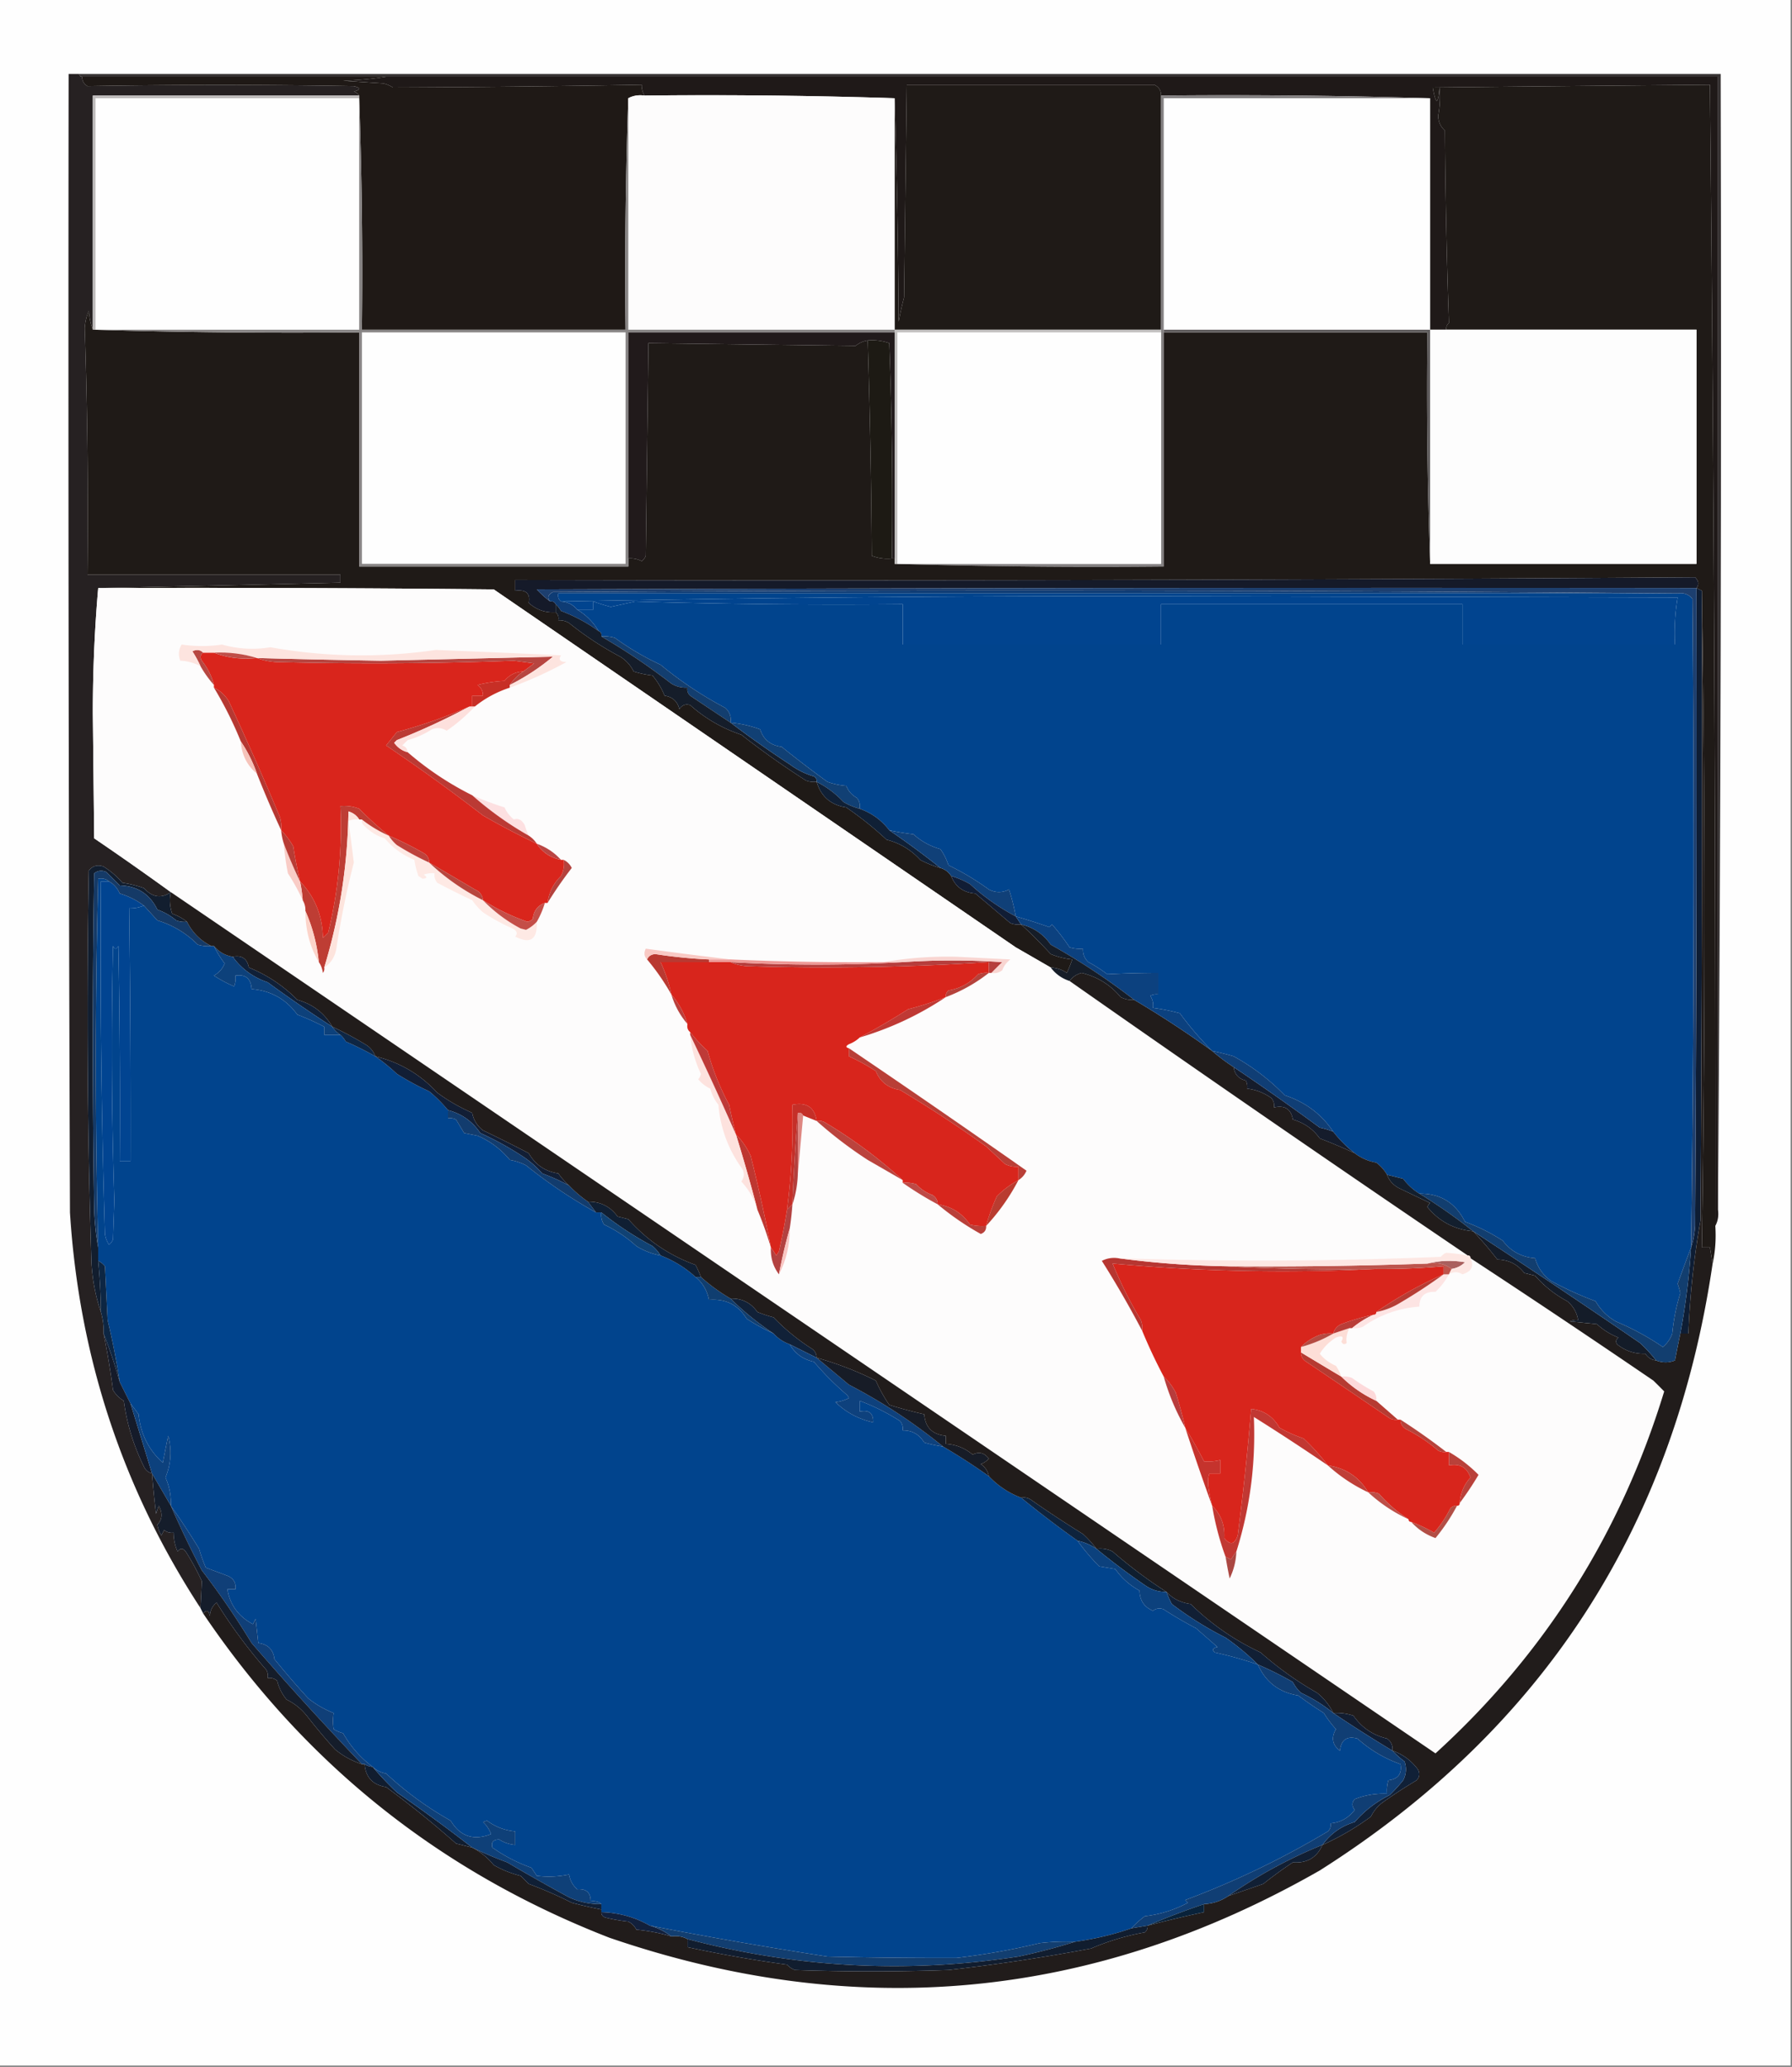 <svg xmlns="http://www.w3.org/2000/svg" width="666" height="768" style="shape-rendering:geometricPrecision;text-rendering:geometricPrecision;image-rendering:optimizeQuality;fill-rule:evenodd;clip-rule:evenodd"><rect width="100%" height="100%" fill="#808080" stroke="none"/><path style="opacity:1" fill="#fefefe" d="M-.5-.5h666v768H-.5V-.5z"/><path style="opacity:1" fill="#373333" d="M29.5 27.5h610c.333 140.834 0 281.501-1 422v-421c-164.841.008-329.841.008-495 0h-113c-.667 0-1-.333-1-1z"/><path style="opacity:1" fill="#1f1918" d="M143.5 28.5c165.159.008 330.159.008 495 0v421c.295 2.235-.039 4.235-1 6 .129-141.228-.538-282.561-2-424-33.361.288-67.694.622-103 1 1.134 6.575 1.968 6.575 2.5 0 .336 3.5.169 7-.5 10.5.063 2.28.897 4.114 2.5 5.5.172 23.906.672 47.74 1.5 71.5-.752.671-1.086 1.504-1 2.5h-6v-86a2500.635 2500.635 0 0 0-100-1c.039-1.859-.794-3.192-2.5-4h-92l-1 79a108.394 108.394 0 0 0-2 9 3428.454 3428.454 0 0 0-1.5-83 2162.788 2162.788 0 0 0-93-1c-.762-1.475-1.095-2.809-1-4-32.121.564-62.955.898-92.5 1a11.357 11.357 0 0 0-3.5-1.5l-15-1c5.516-.173 10.849-.673 16-1.5z"/><path style="opacity:1" fill="#262122" d="M29.5 27.5c0 .667.333 1 1 1 .01 1.517.677 2.684 2 3.5 32.985-.583 65.985-.583 99 0 2.667.667 2.667 1.333 0 2 .916.278 1.582.778 2 1.5h-99v87c-.814-2.131-1.314-4.464-1.5-7a19.732 19.732 0 0 0-1.5 6.5 2083.128 2083.128 0 0 1 1 91.5h94v3c-28.139.69-58.139 1.356-90 2-1.333 15.152-2 30.652-2 46.5l.5 46.5a1180.25 1180.25 0 0 1 28.5 20c-3.558 2.443-6.89 1.943-10-1.5a43.39 43.39 0 0 0-8-2 29.97 29.97 0 0 0-7-6c-2.2-.825-4.034-.325-5.5 1.5a2924.598 2924.598 0 0 0 1 146c.392 6.293 1.559 12.293 3.5 18a24.93 24.93 0 0 1 1 8 309.04 309.04 0 0 1 3.5 21c1 1.667 2.333 3 4 4 1.147 8.492 3.647 16.658 7.5 24.5.63 1.31 1.63 2.144 3 2.5.39 5.004.89 10.004 1.5 15l1-3c1.51 2.737 1.343 5.071-.5 7a10.255 10.255 0 0 0 1.5 4l1-2c1.011.837 2.178 1.17 3.5 1 .023 2.427.523 4.76 1.5 7 1-1.333 2-1.333 3 0a86.742 86.742 0 0 1 6 11 625.038 625.038 0 0 1-.5 10c-28.96-44.383-45.127-93.383-48.5-147-.5-141-.667-282-.5-423h4z"/><path style="opacity:1" fill="#1f1916" d="M30.5 28.5h113c-5.151.827-10.484 1.327-16 1.5l15 1c1.266.31 2.433.81 3.5 1.5 29.545-.102 60.379-.436 92.5-1-.095 1.191.238 2.525 1 4-2.235-.295-4.235.039-6 1a1850.087 1850.087 0 0 0-1 86h-98c.331-28.838-.002-57.505-1-86v-1c-.418-.722-1.084-1.222-2-1.5 2.667-.667 2.667-1.333 0-2a2802.105 2802.105 0 0 0-99 0c-1.323-.816-1.99-1.983-2-3.5z"/><path style="opacity:1" fill="#1f1a17" d="M431.5 35.5v87h-99v-86a3428.454 3428.454 0 0 1 1.5 83 108.394 108.394 0 0 1 2-9l1-79h92c1.706.808 2.539 2.141 2.5 4z"/><path style="opacity:1" fill="#fefefe" d="M133.5 36.5v86h-98v-86h98z"/><path style="opacity:1" fill="#fdfcfc" d="M239.5 35.5c31.171-.331 62.171.002 93 1v86h-99v-86c1.765-.961 3.765-1.295 6-1z"/><path style="opacity:1" fill="#fefefe" d="M531.5 36.5v86h-99v-86h99z"/><path style="opacity:1" fill="#bebbbb" d="M133.5 35.5v1h-98v86h-1v-87h99z"/><path style="opacity:1" fill="#848182" d="M431.5 35.5c33.504-.332 66.838.002 100 1h-99v174c-33.504.332-66.838-.002-100-1h99v-174z"/><path style="opacity:1" fill="#1f1a17" d="M637.5 455.5c.319 4.863-.014 9.53-1 14l-1-6h-3a7563.493 7563.493 0 0 0 0-244l-2-1c1.001-1.289.834-2.622-.5-4a48143.908 48143.908 0 0 1-438.5 1v4c3.993-.5 5.66 1 5 4.5 2.836 2.584 6.169 3.751 10 3.5.904.709 1.237 1.709 1 3a6.846 6.846 0 0 1 4 1 119.984 119.984 0 0 0 19 12.5 13.271 13.271 0 0 1 5 5.5 38.852 38.852 0 0 0 7 1.5 28.415 28.415 0 0 1 4.5 7.5c2.941.441 4.774 2.107 5.5 5 1.032-1.54 2.365-2.04 4-1.5 5.578 4.956 11.911 8.623 19 11a309.42 309.42 0 0 0 24 17 8.43 8.43 0 0 0 4 .5c1.634 5.465 5.301 8.631 11 9.5a129.038 129.038 0 0 1 15 12c4.924 1.261 9.09 3.761 12.5 7.5 2.437 1.3 4.937 2.3 7.5 3 1.73.526 3.064 1.526 4 3 1.571 4.003 4.571 6.17 9 6.5a6119.5 6119.5 0 0 1 13 11 8.43 8.43 0 0 0 4 .5 175.298 175.298 0 0 1 11 11 29.045 29.045 0 0 0 8 2c-.726 2.07-1.392 3.737-2 5-1.823-1.247-3.823-1.914-6-2a4964.039 4964.039 0 0 0-13-7.5l-194-133c-48.999-.5-97.999-.667-147-.5 31.861-.644 61.861-1.31 90-2v-3h-94c.335-30.664.002-61.164-1-91.5a19.732 19.732 0 0 1 1.5-6.5c.186 2.536.686 4.869 1.5 7 32.83.998 65.829 1.332 99 1v87h100v-3a9.108 9.108 0 0 1 5 1 4.457 4.457 0 0 0 1.5-2l1-79 77 1a9.175 9.175 0 0 1 4.5-2 3280.367 3280.367 0 0 1 1.5 80c2.381.935 4.881 1.268 7.5 1h1v2c33.162.998 66.496 1.332 100 1v-87h98c-.331 28.838.002 57.505 1 86h99v-87h-93c-.086-.996.248-1.829 1-2.5a2587.532 2587.532 0 0 1-1.5-71.5c-1.603-1.386-2.437-3.22-2.5-5.5.669-3.5.836-7 .5-10.5-.532 6.575-1.366 6.575-2.5 0 35.306-.378 69.639-.712 103-1a37690.327 37690.327 0 0 1 2 424z"/><path style="opacity:1" fill="#fdfdfd" d="M531.5 122.5h99v87h-99v-87z"/><path style="opacity:1" fill="#fefefe" d="M431.5 123.5v86h-98v-86h98z"/><path style="opacity:1" fill="#c2c0bf" d="M332.5 122.5h99v1h-98v86h-1v-87z"/><path style="opacity:1" fill="#888585" d="M133.5 36.5a1850.087 1850.087 0 0 1 1 86h98c-.331-28.838.002-57.505 1-86v86h99v1h-99v87h-100v-87c-33.171.332-66.17-.002-99-1h99v-86z"/><path style="opacity:1" fill="#fefefe" d="M134.5 123.5h98v86h-98v-86z"/><path style="opacity:1" fill="#5f5c5d" d="M432.5 123.5v-1h99v87a1850.088 1850.088 0 0 1-1-86h-98z"/><path style="opacity:1" fill="#211a1b" d="M332.5 123.5v84h-1c.333-26.675 0-53.342-1-80a19.372 19.372 0 0 0-8-1 9.175 9.175 0 0 0-4.5 2l-77-1-1 79a4.457 4.457 0 0 1-1.5 2 9.108 9.108 0 0 0-5-1v-84h99z"/><path style="opacity:1" fill="#1d1a14" d="M322.5 126.5a19.372 19.372 0 0 1 8 1c1 26.658 1.333 53.325 1 80-2.619.268-5.119-.065-7.5-1a3280.367 3280.367 0 0 0-1.5-80z"/><path style="opacity:1" fill="#151a29" d="M630.5 218.5c-143.667-.167-287.334 0-431 .5a34.53 34.53 0 0 0 5 4.5c.992-.172 1.658.162 2 1v3c-3.831.251-7.164-.916-10-3.5.66-3.5-1.007-5-5-4.5v-4c146.237.332 292.403-.001 438.5-1 1.334 1.378 1.501 2.711.5 4z"/><path style="opacity:1" fill="#0e3c75" d="M623.5 220.5h-416c-.237 1.291.096 2.291 1 3 2.447.115 4.447 1.115 6 3 3.306 1.973 5.973 4.639 8 8-4.275-3.08-8.942-5.58-14-7.5-.566-.995-1.233-1.828-2-2.5-.342-.838-1.008-1.172-2-1-1.206-1.38-.873-2.547 1-3.5 139.501-.833 278.834-.666 418 .5z"/><path style="opacity:1" fill="#0e1d34" d="m630.5 218.5 2 1c.167 78.001 0 156.001-.5 234a308.345 308.345 0 0 0-4.5 42h-3a267.24 267.24 0 0 0 4-32c.817-2.469 1.317-5.135 1.5-8 .5-78.999.667-157.999.5-237z"/><path style="opacity:1" fill="#01448d" d="M623.5 220.5c2.266-.359 4.099.308 5.5 2 .731 80.337.565 160.67-.5 241a1048.145 1048.145 0 0 0-5 13.5 27.395 27.395 0 0 1 1 3.5c-1.494 4.815-2.494 9.815-3 15-.719 2.017-1.886 3.683-3.5 5-5.44-3.717-11.273-6.884-17.5-9.5-3.189-1.855-5.689-4.355-7.5-7.5a131.337 131.337 0 0 1-16.5-7.5c-3.007-2.166-5.007-4.999-6-8.5-5.02-.387-9.02-2.554-12-6.5a68.719 68.719 0 0 0-14-7c-3.547-7.066-9.214-10.566-17-10.5-2.311-1.414-4.311-3.247-6-5.5l-6-1.5c-.975-1.693-2.308-3.193-4-4.5-3.005-.533-5.672-1.7-8-3.5a45.408 45.408 0 0 1-8-8c-4.36-6.506-10.36-11.006-18-13.5-5.65-5.809-11.983-10.642-19-14.5a87.147 87.147 0 0 0-8-2 120.5 120.5 0 0 1-12-14 79.172 79.172 0 0 0-10-2c.214-1.644-.12-3.144-1-4.5a4.934 4.934 0 0 1 3-.5v-8c-6.379.016-12.712.182-19 .5a47.633 47.633 0 0 0-7-4.5c-1.45-1.35-2.117-3.016-2-5a12.93 12.93 0 0 1-5-.5 79.421 79.421 0 0 0-6.5-8.5l-1 1a218.282 218.282 0 0 0-12.5-4 76.26 76.26 0 0 0-2.5-10c-2.466 1.277-4.966 1.277-7.5 0a97.284 97.284 0 0 0-15-9 22.136 22.136 0 0 0-3-6c-3.783-1.058-7.117-2.891-10-5.5a97.51 97.51 0 0 1-9-1.5c-2.851-3.737-6.518-6.404-11-8 .262-1.478-.071-2.811-1-4-1.861-1.028-3.195-2.528-4-4.5a26.724 26.724 0 0 1-7-1.5 411.04 411.04 0 0 1-17-13c-4.115-.537-6.781-2.704-8-6.5a43.817 43.817 0 0 0-11-2.5c.322-2.222-.345-4.056-2-5.5a140.75 140.75 0 0 1-24-16 101.209 101.209 0 0 1-17-10 12.93 12.93 0 0 0-5-.5c.172-.992-.162-1.658-1-2-2.027-3.361-4.694-6.027-8-8h6v-3a82.484 82.484 0 0 0 6.5 2l9-2c33.151.976 66.317 1.309 99.5 1v15h96v-15h112v15h79a79.547 79.547 0 0 1 1-17.5l-207.5-.5c-69.503 0-138.67.667-207.5 2-.904-.709-1.237-1.709-1-3h416z"/><path style="opacity:1" fill="#01448f" d="M214.5 226.5c-1.553-1.885-3.553-2.885-6-3 68.83-1.333 137.997-2 207.5-2l207.5.5a79.547 79.547 0 0 0-1 17.5h-79v-15h-112v15h-96v-15c-33.183.309-66.349-.024-99.5-1l-9 2a82.484 82.484 0 0 1-6.5-2v3h-6z"/><path style="opacity:1" fill="#1d3f6f" d="M630.5 218.5c.167 79.001 0 158.001-.5 237-.183 2.865-.683 5.531-1.5 8 1.065-80.33 1.231-160.663.5-241-1.401-1.692-3.234-2.359-5.5-2a29129.822 29129.822 0 0 0-418-.5c-1.873.953-2.206 2.12-1 3.5a34.53 34.53 0 0 1-5-4.5c143.666-.5 287.333-.667 431-.5z"/><path style="opacity:1" fill="#133e6f" d="M223.5 236.5a12.93 12.93 0 0 1 5 .5 101.209 101.209 0 0 0 17 10 140.75 140.75 0 0 0 24 16c1.655 1.444 2.322 3.278 2 5.5a4649.993 4649.993 0 0 1-15-10c-.886-.825-1.219-1.825-1-3a10.098 10.098 0 0 1-6-1.5c-8.397-6.482-17.064-12.316-26-17.5z"/><path style="opacity:1" fill="#151d2a" d="M206.5 224.5c.767.672 1.434 1.505 2 2.5 5.058 1.92 9.725 4.42 14 7.5.838.342 1.172 1.008 1 2 8.936 5.184 17.603 11.018 26 17.5a10.098 10.098 0 0 0 6 1.5c-.219 1.175.114 2.175 1 3a4649.993 4649.993 0 0 0 15 10 386.967 386.967 0 0 0 22 15.5 28.51 28.51 0 0 0 9 4.5c.798.457 1.131 1.124 1 2a8.43 8.43 0 0 1-4-.5 309.42 309.42 0 0 1-24-17c-7.089-2.377-13.422-6.044-19-11-1.635-.54-2.968-.04-4 1.5-.726-2.893-2.559-4.559-5.5-5a28.415 28.415 0 0 0-4.5-7.5 38.852 38.852 0 0 1-7-1.5 13.271 13.271 0 0 0-5-5.5 119.984 119.984 0 0 1-19-12.5 6.846 6.846 0 0 0-4-1c.237-1.291-.096-2.291-1-3v-3z"/><path style="opacity:1" fill="#114074" d="M271.5 268.5c3.763.357 7.43 1.19 11 2.5 1.219 3.796 3.885 5.963 8 6.5a411.04 411.04 0 0 0 17 13c2.266.814 4.6 1.314 7 1.5.805 1.972 2.139 3.472 4 4.5.929 1.189 1.262 2.522 1 4a23.423 23.423 0 0 1-6-2.5c-2.946-3.126-6.28-5.626-10-7.5.131-.876-.202-1.543-1-2a28.51 28.51 0 0 1-9-4.5 386.967 386.967 0 0 1-22-15.5z"/><path style="opacity:1" fill="#102036" d="M303.5 290.5c3.72 1.874 7.054 4.374 10 7.5a23.423 23.423 0 0 0 6 2.5c4.482 1.596 8.149 4.263 11 8a307.485 307.485 0 0 1 19 14c-2.563-.7-5.063-1.7-7.5-3-3.41-3.739-7.576-6.239-12.5-7.5a129.038 129.038 0 0 0-15-12c-5.699-.869-9.366-4.035-11-9.5z"/><path style="opacity:1" fill="#104078" d="M330.5 308.5a97.51 97.51 0 0 0 9 1.5c2.883 2.609 6.217 4.442 10 5.5a22.136 22.136 0 0 1 3 6 97.284 97.284 0 0 1 15 9c2.534 1.277 5.034 1.277 7.5 0a76.26 76.26 0 0 1 2.5 10 81.597 81.597 0 0 1-17-12 32.128 32.128 0 0 0-7-3c-.936-1.474-2.27-2.474-4-3a307.485 307.485 0 0 0-19-14z"/><path style="opacity:1" fill="#111d35" d="M353.5 325.5a32.128 32.128 0 0 1 7 3 81.597 81.597 0 0 0 17 12l2 3a8.43 8.43 0 0 1-4-.5 6119.5 6119.5 0 0 0-13-11c-4.429-.33-7.429-2.497-9-6.5z"/><path style="opacity:1" fill="#121e2f" d="M63.5 331.5c-.608 2.562-.442 5.229.5 8 2.058.729 3.891 1.729 5.5 3a8.43 8.43 0 0 1-4-.5 22.147 22.147 0 0 0-7-4c-2.809-5.796-7.475-8.796-14-9l-5-5c-1.612-.72-3.112-.554-4.5.5a3906.305 3906.305 0 0 0 0 125c.175 4.851.675 9.518 1.5 14v5c.61 6.315.943 12.649 1 19-1.941-5.707-3.108-11.707-3.5-18a2924.598 2924.598 0 0 1-1-146c1.466-1.825 3.3-2.325 5.5-1.5a29.97 29.97 0 0 1 7 6 43.39 43.39 0 0 1 8 2c3.11 3.443 6.442 3.943 10 1.5z"/><path style="opacity:1" fill="#014491" d="M40.5 327.5c1.839 1.008 3.172 2.508 4 4.5 3.306.986 6.306 2.486 9 4.5-1.823.727-3.657 1.061-5.5 1 .402 31.318.569 62.651.5 94h-4c.167-26.669 0-53.335-.5-80-.667 1.333-1.333 1.333-2 0-.712 31.505-.546 63.005.5 94.5l-.5 14.5a4.451 4.451 0 0 1-1.5 2 10.255 10.255 0 0 1-1.5-4 3459.76 3459.76 0 0 1-1.5-131h3z"/><path style="opacity:1" fill="#01448d" d="M40.5 327.5h-3a3459.76 3459.76 0 0 0 1.5 131 10.255 10.255 0 0 0 1.5 4 4.451 4.451 0 0 0 1.5-2l.5-14.5a1693.417 1693.417 0 0 1-.5-94.5c.667 1.333 1.333 1.333 2 0 .5 26.665.667 53.331.5 80h4c.069-31.349-.098-62.682-.5-94 1.843.061 3.677-.273 5.5-1 1.579 1.73 3.245 3.564 5 5.5 5.733 1.723 10.733 4.723 15 9 1.634.494 3.3.66 5 .5h1a37.785 37.785 0 0 0 4 6.5c-.792 1.96-2.125 3.46-4 4.5a48.003 48.003 0 0 0 7.5 4 8.435 8.435 0 0 0 .5-4c3.795-.541 5.795 1.125 6 5 7.147.572 12.813 3.739 17 9.5a93.044 93.044 0 0 1 10 4.5v3h6c.767.672 1.434 1.505 2 2.5a114.531 114.531 0 0 1 11 5.5 69.714 69.714 0 0 1 8 6.5 102.697 102.697 0 0 0 12 6.5 51.621 51.621 0 0 1 7 7v3a4.934 4.934 0 0 1 3 .5l3 5 5 1c4.713 2.026 8.713 5.026 12 9a20.64 20.64 0 0 1 6 2 186.49 186.49 0 0 0 26 17.5h2c-.214 1.644.12 3.144 1 4.5a48.77 48.77 0 0 1 12 8 26.221 26.221 0 0 0 9 3.5 40.624 40.624 0 0 1 13 8c2.647 2.171 4.314 5.005 5 8.5 6.181-.506 10.848 1.827 14 7a80.368 80.368 0 0 0 10 5.5c1.647 1.826 3.647 3.16 6 4 1.986 3.475 4.986 5.642 9 6.5 3.833 4.5 8 8.667 12.5 12.5l.5 1a14.72 14.72 0 0 1-5 1.5c3.944 3.806 8.611 6.306 14 7.5.116-3.41-1.55-4.744-5-4v-4c5.178 1.922 10.178 4.422 15 7.5.837 1.011 1.17 2.178 1 3.5 3.467-.054 6.134 1.446 8 4.5a52.56 52.56 0 0 0 7 1.5 226.624 226.624 0 0 1 17 11 32.043 32.043 0 0 0 12 8 382.471 382.471 0 0 0 21 16c2.06 2.962 4.727 6.128 8 9.5l6 1a25.913 25.913 0 0 0 9 8c.073 3.645 1.74 6.145 5 7.5 1.268-.928 2.601-1.095 4-.5a146.742 146.742 0 0 0 12 7l8 7c-1.801.317-2.134.984-1 2a142.268 142.268 0 0 1 16 4.5c2.861 6.481 7.861 10.314 15 11.5 3.08 2.29 6.247 4.457 9.5 6.5a41.238 41.238 0 0 0 4.5 6c-1.834 3.203-1.334 5.87 1.5 8 .418-4.064 2.585-5.564 6.5-4.5 4.722 4.228 10.056 7.395 16 9.5.592 3.574-.908 5.574-4.5 6a12.93 12.93 0 0 0-.5 5 29.38 29.38 0 0 0-12 2c-1.145 1.276-1.145 2.609 0 4-2.33 3.022-5.33 4.689-9 5 .219 1.175-.114 2.175-1 3a322.85 322.85 0 0 1-53 25.5l1 1a44.809 44.809 0 0 1-16 5 32.864 32.864 0 0 0-5 4.5c-6.681 2.318-13.681 3.984-21 5a84.902 84.902 0 0 0-13 .5 262.056 262.056 0 0 1-31 5.5 1797.99 1797.99 0 0 1-48-.5 1721.31 1721.31 0 0 1-66-11.5c-5.518-3.149-11.518-4.816-18-5v-3c-1.068-.934-2.401-1.268-4-1 .067-3.266-1.599-4.766-5-4.5-1.674-1.506-2.674-3.339-3-5.5a36.433 36.433 0 0 1-12 .5l-2-3a59.743 59.743 0 0 1-14.5-7.5c-.538-1.973.296-2.973 2.5-3a13.139 13.139 0 0 0 6 2v-5c-3.869-.351-7.369-1.684-10.5-4l-1.5.5a10.94 10.94 0 0 1 3 4.5c-6.509 2.533-11.509.866-15-5a124.773 124.773 0 0 1-24-17.5c-1.952-.366-3.618-1.199-5-2.5-4.524-3.361-8.191-7.527-11-12.5a11.333 11.333 0 0 1-3.5-1.5c-.305-2.057-.305-4.057 0-6a35.327 35.327 0 0 1-9.5-5.5 324.6 324.6 0 0 1-12.5-14.5c-.436-3.553-2.436-5.553-6-6l-1-9-1 2c-5.365-2.846-8.531-7.179-9.5-13h3c.256-2.412-.744-4.079-3-5-2.66-.999-5.328-1.999-8-3a56.268 56.268 0 0 1-2.5-7 289.603 289.603 0 0 0-10.5-16 23.455 23.455 0 0 0-2-10.5c2.06-5.057 2.394-10.224 1-15.5l-2 10c-5.266-4.755-8.266-10.755-9-18a171.832 171.832 0 0 0-3-4 810.144 810.144 0 0 1-4-8 283.905 283.905 0 0 0-4.5-23l-1-20c-.708-.881-1.542-1.547-2.5-2v-5a2665.431 2665.431 0 0 1 0-137c1.599-.268 2.932.066 4 1z"/><path style="opacity:1" fill="#153a67" d="M69.5 342.5c2.006 4.006 5.006 7.006 9 9a12.93 12.93 0 0 1-5-.5c-4.267-4.277-9.267-7.277-15-9-1.755-1.936-3.421-3.77-5-5.5-2.694-2.014-5.694-3.514-9-4.5-.828-1.992-2.161-3.492-4-4.5-1.068-.934-2.401-1.268-4-1a2665.431 2665.431 0 0 0 0 137c-.825-4.482-1.325-9.149-1.5-14a3906.305 3906.305 0 0 1 0-125c1.388-1.054 2.888-1.22 4.5-.5l5 5c6.525.204 11.191 3.204 14 9a22.147 22.147 0 0 1 7 4 8.43 8.43 0 0 0 4 .5z"/><path style="opacity:1" fill="#102038" d="M86.5 355.5c3.34-.657 5.34.676 6 4 6.835 2.779 12.835 6.779 18 12 5.743 1.602 10.077 4.935 13 10a500.466 500.466 0 0 1-24-16.5c-5.396-1.832-9.729-4.999-13-9.5z"/><path style="opacity:1" fill="#0d417b" d="M79.5 351.5c1.863 2.205 4.197 3.539 7 4 3.271 4.501 7.604 7.668 13 9.5a500.466 500.466 0 0 0 24 16.5 10.165 10.165 0 0 0 3 3h-6v-3a93.044 93.044 0 0 0-10-4.5c-4.187-5.761-9.853-8.928-17-9.5-.205-3.875-2.205-5.541-6-5a8.435 8.435 0 0 1-.5 4 48.003 48.003 0 0 1-7.5-4c1.875-1.04 3.208-2.54 4-4.5a37.785 37.785 0 0 1-4-6.5z"/><path style="opacity:1" fill="#0e2644" d="M123.5 381.5a122.812 122.812 0 0 1 13 7c1.434 1.088 2.434 2.422 3 4a114.531 114.531 0 0 0-11-5.5c-.566-.995-1.233-1.828-2-2.5a10.165 10.165 0 0 1-3-3z"/><path style="opacity:1" fill="#121e35" d="M139.5 392.5c9.012 2.172 16.678 6.672 23 13.5 3.98 2.936 8.313 5.436 13 7.5.505 2.688 1.838 4.855 4 6.5a539.64 539.64 0 0 1 17 8.5c2.452 4.286 6.119 6.786 11 7.5a26.416 26.416 0 0 0 4 4.5 80.457 80.457 0 0 0-10-4.5 34.798 34.798 0 0 0-7.5-6.5 116.386 116.386 0 0 0-15.5-8.5c-2.951-4.364-6.951-7.198-12-8.5a51.621 51.621 0 0 0-7-7 102.697 102.697 0 0 1-12-6.5 69.714 69.714 0 0 0-8-6.5z"/><path style="opacity:1" fill="#123c6e" d="M166.5 412.5c5.049 1.302 9.049 4.136 12 8.5a116.386 116.386 0 0 1 15.5 8.5c2.8 1.799 5.3 3.966 7.5 6.5a80.457 80.457 0 0 1 10 4.5 44.424 44.424 0 0 0 7 6l3 4a186.49 186.49 0 0 1-26-17.5 20.64 20.64 0 0 0-6-2c-3.287-3.974-7.287-6.974-12-9l-5-1-3-5a4.934 4.934 0 0 0-3-.5v-3z"/><path style="opacity:1" fill="#101f33" d="M218.5 446.5c4.63-.046 8.297 1.788 11 5.5l4 1c6.948 7.849 15.281 13.516 25 17a39.064 39.064 0 0 1 2 4.5h-2a40.624 40.624 0 0 0-13-8 14.698 14.698 0 0 0-3-3.5 122.754 122.754 0 0 1-19-12.5h-2l-3-4z"/><path style="opacity:1" fill="#104274" d="M223.5 450.5a122.754 122.754 0 0 0 19 12.5 14.698 14.698 0 0 1 3 3.5 26.221 26.221 0 0 1-9-3.5 48.77 48.77 0 0 0-12-8c-.88-1.356-1.214-2.856-1-4.5z"/><path style="opacity:1" fill="#fdfcfc" d="M36.5 218.5c49.001-.167 98.001 0 147 .5l194 133c4.388 2.523 8.722 5.023 13 7.5 1.796 2.4 4.13 4.067 7 5 49.058 34.39 98.392 68.39 148 102-2.868-.517-5.534-.85-8-1a4.457 4.457 0 0 0-2 1.5 1629.627 1629.627 0 0 1-120 .5 9.86 9.86 0 0 0-6 1 369.935 369.935 0 0 1 15 26 198.118 198.118 0 0 0 8 17c1.922 6.749 4.589 13.083 8 19a881.827 881.827 0 0 0 10 29c1.095 6.596 2.762 12.93 5 19 .433 2.666.933 5.332 1.5 8 1.524-3.11 2.358-6.444 2.5-10 5.074-16.141 7.24-32.807 6.5-50a838.656 838.656 0 0 1 27.5 18 60.02 60.02 0 0 0 15 10 56.507 56.507 0 0 0 15 10c0 .667.333 1 1 1 2.417 2.72 5.417 4.72 9 6a71.627 71.627 0 0 0 8-12c.667 0 1-.333 1-1a121.52 121.52 0 0 0 7-10.5 51.462 51.462 0 0 0-11-8.5h-1a230.542 230.542 0 0 0-17-12h-1l-8-7c.17-1.322-.163-2.489-1-3.5a66.06 66.06 0 0 1-8-5 8.43 8.43 0 0 0-4-.5 16.332 16.332 0 0 0-2-4c-2.442-1.062-4.442-2.562-6-4.5 1.507-2.434 3.507-4.434 6-6 2.396-.866 3.063-.366 2 1.5.502 1.021 1.168 1.188 2 .5-.295-1.714.038-3.547 1-5.5h1a8.43 8.43 0 0 0 4-.5c6.253-4.425 13.253-6.925 21-7.5.034-3.809 2.034-5.643 6-5.5a25.53 25.53 0 0 0 5-6.5c1.705-1.035 3.372-1.035 5 0 3.417-1.026 4.417-3.026 3-6a4463.111 4463.111 0 0 1 68 45.5 274.262 274.262 0 0 1 4 4c-16.107 52.747-44.44 97.581-85 134.5a6931624.607 6931624.607 0 0 1-470-320 1180.25 1180.25 0 0 0-28.5-20l-.5-46.5c0-15.848.667-31.348 2-46.5z"/><path style="opacity:1" fill="#fee9e4" d="M134.5 304.5a46.42 46.42 0 0 0 10 6 14.698 14.698 0 0 0 3 3.5 105.047 105.047 0 0 0 12 6.5 82.514 82.514 0 0 0 20 14 55.945 55.945 0 0 0 14 10.5l2 .5a14.2 14.2 0 0 0 4-3c.288 6.573-2.378 8.406-8 5.5.958-1.147.625-2.147-1-3a76.112 76.112 0 0 1-11-6 25.513 25.513 0 0 1-4-4.5 289.482 289.482 0 0 1-13-6.5c-.837-1.011-1.17-2.178-1-3.5a8.43 8.43 0 0 0-4 .5c1.388.889 1.222 1.389-.5 1.5l-1.5-1a32.444 32.444 0 0 1-1.5-6c-4.388-1.811-8.055-4.477-11-8-2.758-.75-5.425-2.417-8-5a2.428 2.428 0 0 1-.5-2z"/><path style="opacity:1" fill="#b4423d" d="M209.5 319.5c1.312.645 2.312 1.645 3 3a147.518 147.518 0 0 0-9 13c.522-3.942 2.188-7.276 5-10a9.86 9.86 0 0 0 1-6z"/><path style="opacity:1" fill="#be3d34" d="M144.5 310.5a46.42 46.42 0 0 1-10-6h-1c-.906-1.465-2.239-2.465-4-3-.258 19.793-3.258 39.127-9 58a2.428 2.428 0 0 1-.5 2c-.21-1.558-.71-2.891-1.5-4-.684-6.698-2.351-13.032-5-19 .067-1.459-.266-2.792-1-4a51.569 51.569 0 0 0-1-7c5.537 5.761 8.37 12.761 8.5 21l2-2a166.322 166.322 0 0 0 4.5-47c2.42-.208 4.753.126 7 1a129.675 129.675 0 0 0 11 10z"/><path style="opacity:1" fill="#f9ccc6" d="M105.5 313.5a182.87 182.87 0 0 0 6 14 51.569 51.569 0 0 1 1 7 74.483 74.483 0 0 0-5.5-10 93.497 93.497 0 0 1-1.5-11z"/><path style="opacity:1" fill="#b83c35" d="M104.5 308.5c1.723 1.753 3.223 3.753 4.5 6a182.47 182.47 0 0 0 2.5 13 182.87 182.87 0 0 1-6-14 20.69 20.69 0 0 1-1-5z"/><path style="opacity:1" fill="#fde4dd" d="M133.5 304.5a8.43 8.43 0 0 0-4 .5c.69 5.135 1.357 10.302 2 15.5a323.567 323.567 0 0 0-6.5 32c-.516 3.047-2.016 5.38-4.5 7 5.742-18.873 8.742-38.207 9-58 1.761.535 3.094 1.535 4 3z"/><path style="opacity:1" fill="#ba4543" d="M199.5 313.5c3.525 1.259 6.525 3.259 9 6-3.938-.788-6.938-2.788-9-6z"/><path style="opacity:1" fill="#fde0e1" d="M175.5 295.5a108.78 108.78 0 0 0 12 4.5 12.14 12.14 0 0 0 3.5 4.5c1.566-.561 2.899.106 4 2 .41 1.401.91 2.734 1.5 4a124.07 124.07 0 0 1-21-15z"/><path style="opacity:1" fill="#b63832" d="M79.5 255.5c2.24 1.068 4.074 2.734 5.5 5a1228.194 1228.194 0 0 1 19 43 12.93 12.93 0 0 1 .5 5 389.434 389.434 0 0 1-9-21c-1.492-4.318-3.492-8.318-6-12a139.97 139.97 0 0 0-10-20z"/><path style="opacity:1" fill="#bb3a34" d="M174.5 262.5a250.68 250.68 0 0 1-27 12.5l-1 1c1.289 1.802 2.956 2.969 5 3.5a115.112 115.112 0 0 0 24 16 124.07 124.07 0 0 0 21 15 10.165 10.165 0 0 1 3 3 287.166 287.166 0 0 1-20-10.5 694.392 694.392 0 0 0-36-26l4-5a184.426 184.426 0 0 0 27-9.5z"/><path style="opacity:1" fill="#f6c3ba" d="M89.5 275.5c2.508 3.682 4.508 7.682 6 12-3.702-3.083-5.702-7.083-6-12z"/><path style="opacity:1" fill="#fde0dd" d="M174.5 262.5h2c-3.576 3.73-7.076 6.73-10.5 9-1.726-1.076-3.559-1.243-5.5-.5a32.445 32.445 0 0 1-9 4l-2 2c1.256.417 1.923 1.25 2 2.5-2.044-.531-3.711-1.698-5-3.5l1-1a250.68 250.68 0 0 0 27-12.5z"/><path style="opacity:1" fill="#c72f26" d="M194.5 249.5c-1.973 1.306-3.639 2.973-5 5v1c-4.82 1.574-9.153 3.907-13 7h-1v-4h4c.02-1.643-.647-2.976-2-4a52.141 52.141 0 0 1 10-1.5c1.809-2.238 4.142-3.405 7-3.5z"/><path style="opacity:1" fill="#d9251c" d="M75.5 242.5h4c4.896 1.946 10.23 2.613 16 2 2.131.814 4.464 1.314 7 1.5 29.508.771 59.008.605 88.5-.5l7.5 1a514.367 514.367 0 0 1-4 3c-2.858.095-5.191 1.262-7 3.5a52.141 52.141 0 0 0-10 1.5c1.353 1.024 2.02 2.357 2 4h-4v4h-1a184.426 184.426 0 0 1-27 9.5l-4 5a694.392 694.392 0 0 1 36 26 287.166 287.166 0 0 0 20 10.5c2.062 3.212 5.062 5.212 9 6h1a9.86 9.86 0 0 1-1 6c-2.812 2.724-4.478 6.058-5 10h-1c-2.668.957-4.168 2.957-4.5 6a3.943 3.943 0 0 1-2 1 79.348 79.348 0 0 1-16.5-8c-.212-1.884-1.212-3.217-3-4a8849.219 8849.219 0 0 0-17-10c-.011-1.517-.677-2.684-2-3.5a126.98 126.98 0 0 0-13-6.5 129.675 129.675 0 0 1-11-10 15.418 15.418 0 0 0-7-1 166.322 166.322 0 0 1-4.5 47l-2 2c-.13-8.239-2.963-15.239-8.5-21a182.47 182.47 0 0 1-2.5-13c-1.277-2.247-2.777-4.247-4.5-6a12.93 12.93 0 0 0-.5-5 1228.194 1228.194 0 0 0-19-43c-1.426-2.266-3.26-3.932-5.5-5v-1c-.828-3.304-2.328-6.304-4.5-9-.74-1.249-.573-2.249.5-3z"/><path style="opacity:1" fill="#b8463e" d="M159.5 320.5c5.658 3.32 11.325 6.653 17 10 1.788.783 2.788 2.116 3 4a82.514 82.514 0 0 1-20-14z"/><path style="opacity:1" fill="#be423c" d="M144.5 310.5a126.98 126.98 0 0 1 13 6.5c1.323.816 1.989 1.983 2 3.5a105.047 105.047 0 0 1-12-6.5 14.698 14.698 0 0 1-3-3.5z"/><path style="opacity:1" fill="#b74741" d="M75.5 242.5c-1.073.751-1.24 1.751-.5 3 2.172 2.696 3.672 5.696 4.5 9a40.954 40.954 0 0 1-5-7 44.327 44.327 0 0 0-3-5.5c1.566-.765 2.9-.598 4 .5z"/><path style="opacity:1" fill="#b74540" d="M189.5 254.5c1.361-2.027 3.027-3.694 5-5a514.367 514.367 0 0 0 4-3l-7.5-1a1392.01 1392.01 0 0 1-88.5.5c-2.536-.186-4.869-.686-7-1.5 15.33.41 30.663.744 46 1l64-1.5a82.763 82.763 0 0 1-16 10.5z"/><path style="opacity:1" fill="#fde4df" d="M189.5 255.5v-1a82.763 82.763 0 0 0 16-10.5l-64 1.5c-15.337-.256-30.67-.59-46-1-5.083-1.578-10.416-2.245-16-2h-4c-1.1-1.098-2.434-1.265-4-.5a44.327 44.327 0 0 1 3 5.5c-2.598-1.272-5.098-1.939-7.5-2-.808-2.079-.641-4.079.5-6 5.14.722 10.14.722 15 0 5.96 1.664 11.96 1.997 18 1 20.44 3.65 40.94 3.983 61.5 1a6657.03 6657.03 0 0 1 46.5 2c-1.05 1.602-.383 2.435 2 2.5a148.306 148.306 0 0 1-21 9.5z"/><path style="opacity:1" fill="#c04e48" d="M79.5 242.5c5.584-.245 10.917.422 16 2-5.77.613-11.104-.054-16-2z"/><path style="opacity:1" fill="#103e70" d="M258.5 474.5h2a66.872 66.872 0 0 0 11 8c4.806 4.769 10.139 9.102 16 13a80.368 80.368 0 0 1-10-5.5c-3.152-5.173-7.819-7.506-14-7-.686-3.495-2.353-6.329-5-8.5z"/><path style="opacity:1" fill="#112138" d="M271.5 482.5c4.213-.127 7.546 1.54 10 5a51.28 51.28 0 0 0 6 2 77.626 77.626 0 0 0 14 11.5c1.323.816 1.989 1.983 2 3.5l-10-5c-2.353-.84-4.353-2.174-6-4-5.861-3.898-11.194-8.231-16-13z"/><path style="opacity:1" fill="#151b2a" d="M38.5 495.5a182.281 182.281 0 0 1 6 18 810.144 810.144 0 0 0 4 8 7067.632 7067.632 0 0 1 8 26c-1.37-.356-2.37-1.19-3-2.5-3.853-7.842-6.353-16.008-7.5-24.5-1.667-1-3-2.333-4-4a309.04 309.04 0 0 0-3.5-21z"/><path style="opacity:1" fill="#0d2643" d="M36.5 468.5c.958.453 1.792 1.119 2.5 2l1 20a283.905 283.905 0 0 1 4.5 23 182.281 182.281 0 0 0-6-18 24.93 24.93 0 0 0-1-8 218.138 218.138 0 0 0-1-19z"/><path style="opacity:1" fill="#0e417d" d="m293.5 499.5 10 5c3.981 3.31 7.981 6.644 12 10a204.69 204.69 0 0 1 35 23 52.56 52.56 0 0 1-7-1.5c-1.866-3.054-4.533-4.554-8-4.5.17-1.322-.163-2.489-1-3.5-4.822-3.078-9.822-5.578-15-7.5v4c3.45-.744 5.116.59 5 4-5.389-1.194-10.056-3.694-14-7.5a14.72 14.72 0 0 0 5-1.5l-.5-1c-4.5-3.833-8.667-8-12.5-12.5-4.014-.858-7.014-3.025-9-6.5z"/><path style="opacity:1" fill="#171c27" d="M303.5 504.5a121.384 121.384 0 0 1 22 8.5 54.807 54.807 0 0 0 5 9 155.134 155.134 0 0 0 13 3.5c.364 4.868 3.031 7.534 8 8v3c3.766.215 7.1 1.549 10 4 2.317-1.21 4.317-.71 6 1.5a7.293 7.293 0 0 1-3 2c1.641 1.129 2.641 2.629 3 4.5a226.624 226.624 0 0 0-17-11 204.69 204.69 0 0 0-35-23c-4.019-3.356-8.019-6.69-12-10z"/><path style="opacity:1" fill="#0d417d" d="M48.5 521.5c.98 1.265 1.98 2.599 3 4 .734 7.245 3.734 13.245 9 18l2-10c1.394 5.276 1.06 10.443-1 15.5a23.455 23.455 0 0 1 2 10.5l-7-12a7067.632 7067.632 0 0 0-8-26z"/><path style="opacity:1" fill="#0e233d" d="M379.5 556.5c1.478-.262 2.811.071 4 1a393.348 393.348 0 0 0 19 12.5 38.47 38.47 0 0 1 5 5.5 19.49 19.49 0 0 0-7-3 382.471 382.471 0 0 1-21-16z"/><path style="opacity:1" fill="#211c1b" d="M632.5 219.5a7563.493 7563.493 0 0 1 0 244h3l1 6c-14.356 97.769-63.022 172.935-146 225.5-84.21 48.134-172.21 56.467-264 25-62.926-24.454-113.259-64.62-151-120.5 1.325-1.453 2.158-1.119 2.5 1 .098-2.119.93-3.786 2.5-5a190.912 190.912 0 0 0 18.5 25c.483.948.65 1.948.5 3 1.322-.17 2.489.163 3.5 1a17.335 17.335 0 0 0 3.5 7c2.926 1.422 5.426 3.422 7.5 6a214.487 214.487 0 0 0 10.5 12.5c3.004 2.496 6.338 4.329 10 5.5h1c.408 4.909 3.075 7.743 8 8.5a378.311 378.311 0 0 1 26 21l6 1.5c3.082 1.575 5.749 3.742 8 6.5a39.201 39.201 0 0 0 10 4l3 3a154.719 154.719 0 0 1 16 7 156.49 156.49 0 0 0 11 2.5v1c-.03.997.47 1.664 1.5 2a65.81 65.81 0 0 0 8.5 1.5 6.547 6.547 0 0 1 3 3 68.333 68.333 0 0 1 13 2.5c2.235-.295 4.235.039 6 1v3a487.488 487.488 0 0 0 37 6.5 7.293 7.293 0 0 0 3 2c19 .667 38 .667 57 0a724.034 724.034 0 0 0 53-8 91.188 91.188 0 0 1 20-6c.752-.671 1.086-1.504 1-2.5a480.253 480.253 0 0 1 21-5v-3c3.317-.164 6.317-1.164 9-3 4.322-1.493 8.656-2.993 13-4.5a150.203 150.203 0 0 1 11-8c5.27.371 8.936-1.796 11-6.5a97.585 97.585 0 0 0 18-10.5 14.506 14.506 0 0 1 4-5 179.555 179.555 0 0 1 13-8.5c1.114-1.223 1.281-2.556.5-4-2.531-3.388-5.698-5.721-9.5-7 .203-1.89-.463-3.39-2-4.5-5.25-1.252-9.417-4.085-12.5-8.5a19.522 19.522 0 0 0-7.5-1c-1.413-2.919-3.413-5.419-6-7.5-7.45-4.238-14.45-9.238-21-15-9.738-4.561-18.405-10.561-26-18-3.638-.485-6.638-1.985-9-4.5a174.27 174.27 0 0 1-20-15 9.86 9.86 0 0 0-6-1 38.47 38.47 0 0 0-5-5.5 393.348 393.348 0 0 1-19-12.5c-1.189-.929-2.522-1.262-4-1a32.043 32.043 0 0 1-12-8c-.359-1.871-1.359-3.371-3-4.5a7.293 7.293 0 0 0 3-2c-1.683-2.21-3.683-2.71-6-1.5-2.9-2.451-6.234-3.785-10-4v-3c-4.969-.466-7.636-3.132-8-8a155.134 155.134 0 0 1-13-3.5 54.807 54.807 0 0 1-5-9 121.384 121.384 0 0 0-22-8.5c-.011-1.517-.677-2.684-2-3.5a77.626 77.626 0 0 1-14-11.5 51.28 51.28 0 0 1-6-2c-2.454-3.46-5.787-5.127-10-5a66.872 66.872 0 0 1-11-8 39.064 39.064 0 0 0-2-4.5c-9.719-3.484-18.052-9.151-25-17l-4-1c-2.703-3.712-6.37-5.546-11-5.5a44.424 44.424 0 0 1-7-6 26.416 26.416 0 0 1-4-4.5c-4.881-.714-8.548-3.214-11-7.5a539.64 539.64 0 0 0-17-8.5c-2.162-1.645-3.495-3.812-4-6.5-4.687-2.064-9.02-4.564-13-7.5-6.322-6.828-13.988-11.328-23-13.5-.566-1.578-1.566-2.912-3-4a122.812 122.812 0 0 0-13-7c-2.923-5.065-7.257-8.398-13-10-5.165-5.221-11.165-9.221-18-12-.66-3.324-2.66-4.657-6-4-2.803-.461-5.137-1.795-7-4h-1c-3.994-1.994-6.994-4.994-9-9-1.609-1.271-3.442-2.271-5.5-3-.942-2.771-1.108-5.438-.5-8a6931624.607 6931624.607 0 0 0 470 320c40.56-36.919 68.893-81.753 85-134.5a274.262 274.262 0 0 0-4-4 4463.111 4463.111 0 0 0-68-45.5c0-.667-.333-1-1-1a11284.578 11284.578 0 0 1-148-102c1.107-1.492 2.607-2.492 4.5-3 5.872 1.443 10.706 4.443 14.5 9a9.108 9.108 0 0 0 5 1 379.602 379.602 0 0 1 29 19 73.668 73.668 0 0 0 8 6c.328 2.672 1.828 4.339 4.5 5 .483.948.649 1.948.5 3 3.245.38 6.245 1.547 9 3.5.837 1.011 1.17 2.178 1 3.5 3.982-.922 6.316.578 7 4.5 4.165 1.169 7.499 3.502 10 7a195.317 195.317 0 0 1 13 5.5c2.328 1.8 4.995 2.967 8 3.5 1.692 1.307 3.025 2.807 4 4.5.791 2.181 2.291 3.847 4.5 5 3.85 1.862 7.683 3.696 11.5 5.5a3.647 3.647 0 0 0-1 1.5c4.364 5.35 10.031 8.35 17 9a136.772 136.772 0 0 1 9 10.5c4.145.073 7.479 1.739 10 5l4 1a42.738 42.738 0 0 0 12 9.5c2.234 1.881 3.567 4.215 4 7a4.934 4.934 0 0 0-3 .5l10 1a25.099 25.099 0 0 0 8 5c-.951.718-1.117 1.551-.5 2.5 3.011 2.441 6.511 3.607 10.5 3.5.971 1.481 2.304 2.315 4 2.5 2.381.92 4.714.92 7 0a624.355 624.355 0 0 1 2-10h3a308.345 308.345 0 0 1 4.5-42c.5-77.999.667-155.999.5-234z"/><path style="opacity:1" fill="#b24e45" d="M541.5 559.5a71.627 71.627 0 0 1-8 12c-3.583-1.28-6.583-3.28-9-6a56.021 56.021 0 0 1 8.5 4 42.098 42.098 0 0 0 6-9c.671-.752 1.504-1.086 2.5-1z"/><path style="opacity:1" fill="#b9413a" d="M538.5 539.5a51.462 51.462 0 0 1 11 8.5 121.52 121.52 0 0 1-7 10.5c.278-3.684 1.612-6.85 4-9.5-1.299-3.778-3.965-5.278-8-4.5v-5z"/><path style="opacity:1" fill="#c5332d" d="M440.5 530.5a239.42 239.42 0 0 1 7 12.5 17.65 17.65 0 0 0 6-.5v5h-4c-.909 2.003-.576 6.003 1 12a881.827 881.827 0 0 1-10-29z"/><path style="opacity:1" fill="#b6433b" d="M520.5 527.5a230.542 230.542 0 0 1 17 12 4.934 4.934 0 0 1-3-.5 57.668 57.668 0 0 0-12-8c-1.323-.816-1.989-1.983-2-3.5z"/><path style="opacity:1" fill="#c13833" d="M493.5 544.5a838.656 838.656 0 0 0-27.5-18c.74 17.193-1.426 33.859-6.5 50a44.093 44.093 0 0 0-2 3 43.836 43.836 0 0 0-2-1c-2.238-6.07-3.905-12.404-5-19 3.268 3.215 4.768 7.215 4.5 12 2.19 2.749 3.857 2.415 5-1a1017.582 1017.582 0 0 0 5-47c4.69.519 8.19 2.852 10.5 7a54.095 54.095 0 0 0 9 4 81.055 81.055 0 0 1 9 10z"/><path style="opacity:1" fill="#b83c3c" d="M432.5 511.5c1.758 1.641 3.258 3.641 4.5 6a188.08 188.08 0 0 1 3.5 13c-3.411-5.917-6.078-12.251-8-19z"/><path style="opacity:1" fill="#b63b32" d="M483.5 502.5a2679.064 2679.064 0 0 0 15 9c3.773 3.727 8.106 6.727 13 9l8 7a4.934 4.934 0 0 1-3-.5 8502.611 8502.611 0 0 0-31-21c-1.323-.816-1.989-1.983-2-3.5z"/><path style="opacity:1" fill="#fdd9da" d="M498.5 511.5a8.43 8.43 0 0 1 4 .5 66.06 66.06 0 0 0 8 5c.837 1.011 1.17 2.178 1 3.5-4.894-2.273-9.227-5.273-13-9z"/><path style="opacity:1" fill="#fdded7" d="M501.5 493.5c-.962 1.953-1.295 3.786-1 5.5-.832.688-1.498.521-2-.5 1.063-1.866.396-2.366-2-1.5-2.493 1.566-4.493 3.566-6 6 1.558 1.938 3.558 3.438 6 4.5a16.332 16.332 0 0 1 2 4 2679.064 2679.064 0 0 1-15-9v-2c4.287-1.148 8.287-2.815 12-5l6-2z"/><path style="opacity:1" fill="#141c29" d="M547.5 457.5a3576.85 3576.85 0 0 1 62 41.5c2.256 2.083 4.256 4.25 6 6.5-1.696-.185-3.029-1.019-4-2.5-3.989.107-7.489-1.059-10.5-3.5-.617-.949-.451-1.782.5-2.5a25.099 25.099 0 0 1-8-5l-10-1a4.934 4.934 0 0 1 3-.5c-.433-2.785-1.766-5.119-4-7a42.738 42.738 0 0 1-12-9.5l-4-1c-2.521-3.261-5.855-4.927-10-5a136.772 136.772 0 0 0-9-10.5z"/><path style="opacity:1" fill="#b54b42" d="M495.5 495.5c-3.713 2.185-7.713 3.852-12 5 1.895-1.943 4.228-3.443 7-4.5a12.93 12.93 0 0 1 5-.5z"/><path style="opacity:1" fill="#123e6f" d="M527.5 443.5c7.786-.066 13.453 3.434 17 10.5a68.719 68.719 0 0 1 14 7c2.98 3.946 6.98 6.113 12 6.5.993 3.501 2.993 6.334 6 8.5a131.337 131.337 0 0 0 16.5 7.5c1.811 3.145 4.311 5.645 7.5 7.5 6.227 2.616 12.06 5.783 17.5 9.5 1.614-1.317 2.781-2.983 3.5-5 .506-5.185 1.506-10.185 3-15a27.395 27.395 0 0 0-1-3.5c1.701-4.688 3.368-9.188 5-13.5a267.24 267.24 0 0 1-4 32 624.355 624.355 0 0 0-2 10c-2.286.92-4.619.92-7 0-1.744-2.25-3.744-4.417-6-6.5a3576.85 3576.85 0 0 0-62-41.5 201.448 201.448 0 0 0-20-14z"/><path style="opacity:1" fill="#b93d38" d="M510.5 488.5a34.406 34.406 0 0 0-8 5h-1l-6 2c.444-1.613 1.444-2.78 3-3.5a82.093 82.093 0 0 1 12-3.5z"/><path style="opacity:1" fill="#fde4e3" d="M536.5 473.5h2a25.53 25.53 0 0 1-5 6.5c-3.966-.143-5.966 1.691-6 5.5-7.747.575-14.747 3.075-21 7.5a8.43 8.43 0 0 1-4 .5 34.406 34.406 0 0 1 8-5c.667 0 1-.333 1-1a25.93 25.93 0 0 0 9-3.5 192.147 192.147 0 0 0 16-10.5z"/><path style="opacity:1" fill="#b73d35" d="M536.5 473.5a192.147 192.147 0 0 1-16 10.5 25.93 25.93 0 0 1-9 3.5c7.804-5.438 16.137-10.105 25-14z"/><path style="opacity:1" fill="#d8251c" d="M511.5 471.5a256.49 256.49 0 0 0 25-1v3c-8.863 3.895-17.196 8.562-25 14 0 .667-.333 1-1 1a82.093 82.093 0 0 0-12 3.5c-1.556.72-2.556 1.887-3 3.5a12.93 12.93 0 0 0-5 .5c-2.772 1.057-5.105 2.557-7 4.5v2c.011 1.517.677 2.684 2 3.5a8502.611 8502.611 0 0 1 31 21 4.934 4.934 0 0 0 3 .5h1c.011 1.517.677 2.684 2 3.5a57.668 57.668 0 0 1 12 8 4.934 4.934 0 0 0 3 .5h1v5c4.035-.778 6.701.722 8 4.5-2.388 2.65-3.722 5.816-4 9.5 0 .667-.333 1-1 1-.996-.086-1.829.248-2.5 1a42.098 42.098 0 0 1-6 9 56.021 56.021 0 0 0-8.5-4c-.667 0-1-.333-1-1-4.066-2.557-7.733-5.723-11-9.5a8.43 8.43 0 0 0-4-.5c-3.344-5.656-8.344-8.989-15-10a81.055 81.055 0 0 0-9-10 54.095 54.095 0 0 1-9-4c-2.31-4.148-5.81-6.481-10.5-7a1017.582 1017.582 0 0 1-5 47c-1.143 3.415-2.81 3.749-5 1 .268-4.785-1.232-8.785-4.5-12-1.576-5.997-1.909-9.997-1-12h4v-5a17.65 17.65 0 0 1-6 .5 239.42 239.42 0 0 0-7-12.5 188.08 188.08 0 0 0-3.5-13c-1.242-2.359-2.742-4.359-4.5-6a198.118 198.118 0 0 1-8-17 8.43 8.43 0 0 0-.5-4 154.34 154.34 0 0 1-10.5-21c32.766 2.98 65.433 3.647 98 2z"/><path style="opacity:1" fill="#bd4e47" d="M508.5 554.5a8.43 8.43 0 0 1 4 .5c3.267 3.777 6.934 6.943 11 9.5a56.507 56.507 0 0 1-15-10z"/><path style="opacity:1" fill="#bf3f38" d="M493.5 544.5c6.656 1.011 11.656 4.344 15 10a60.02 60.02 0 0 1-15-10z"/><path style="opacity:1" fill="#b73631" d="M415.5 467.5a352.57 352.57 0 0 0 40 3 784.68 784.68 0 0 0 56 1c-32.567 1.647-65.234.98-98-2a154.34 154.34 0 0 0 10.5 21 8.43 8.43 0 0 1 .5 4 369.935 369.935 0 0 0-15-26 9.86 9.86 0 0 1 6-1z"/><path style="opacity:1" fill="#aa605e" d="M530.5 469.5c4.481-1.148 9.148-1.315 14-.5-1.41 1.372-3.077 2.205-5 2.5-2.488-1.888-5.488-2.555-9-2z"/><path style="opacity:1" fill="#bd544c" d="M530.5 469.5c3.512-.555 6.512.112 9 2l-1 2h-2v-3a256.49 256.49 0 0 1-25 1 784.68 784.68 0 0 1-56-1c25.012.219 50.012-.115 75-1z"/><path style="opacity:1" fill="#fde7e3" d="M545.5 466.5c.667 0 1 .333 1 1 1.417 2.974.417 4.974-3 6-1.628-1.035-3.295-1.035-5 0l1-2c1.923-.295 3.59-1.128 5-2.5-4.852-.815-9.519-.648-14 .5a1698.537 1698.537 0 0 1-75 1 352.57 352.57 0 0 1-40-3 1629.627 1629.627 0 0 0 120-.5 4.457 4.457 0 0 1 2-1.5c2.466.15 5.132.483 8 1z"/><path style="opacity:1" fill="#b34140" d="M294.5 447.5a104.618 104.618 0 0 1-1 9 189.172 189.172 0 0 0-4 17c-2.18-2.881-3.18-6.214-3-10a44.093 44.093 0 0 1 2 3l1-1.5a238.986 238.986 0 0 0 3-15.5l2-2z"/><path style="opacity:1" fill="#f9c5c2" d="M293.5 456.5c.057 6.1-1.276 11.766-4 17 1.096-5.833 2.43-11.5 4-17z"/><path style="opacity:1" fill="#b93c30" d="M378.5 438.5a76.966 76.966 0 0 1-12 17 71.58 71.58 0 0 1 4-11 34.37 34.37 0 0 1 8-6z"/><path style="opacity:1" fill="#131f2e" d="m515.5 436.5 6 1.5c1.689 2.253 3.689 4.086 6 5.5a201.448 201.448 0 0 1 20 14c-6.969-.65-12.636-3.65-17-9a3.647 3.647 0 0 1 1-1.5c-3.817-1.804-7.65-3.638-11.5-5.5-2.209-1.153-3.709-2.819-4.5-5z"/><path style="opacity:1" fill="#b9403a" d="M348.5 447.5c5.059.749 9.059 3.249 12 7.5 1.973.495 3.973.662 6 .5.085 1.495-.581 2.495-2 3a102.75 102.75 0 0 1-16-11z"/><path style="opacity:1" fill="#b93f37" d="M315.5 389.5a4799.346 4799.346 0 0 1 66 45.5c-.663 1.518-1.663 2.685-3 3.5v-5a9.108 9.108 0 0 1-5-1l-7-6.5a452.878 452.878 0 0 0-32-21c-4.379-.676-7.379-3.009-9-7a73.336 73.336 0 0 0-10-5.5v-3z"/><path style="opacity:1" fill="#be3731" d="M273.5 421.5c2.28 2.294 4.114 4.961 5.5 8a613.237 613.237 0 0 1 7.5 34 141.205 141.205 0 0 0-5-14 668.21 668.21 0 0 0-8-28z"/><path style="opacity:1" fill="#fde2de" d="M256.5 384.5a1324.92 1324.92 0 0 1 17 37 668.21 668.21 0 0 1 8 28c-1.154-3.939-3.154-7.439-6-10.5 1.054-1.388 1.22-2.888.5-4.5-5.241-7.151-8.241-15.151-9-24a15.39 15.39 0 0 1-3-6 12.14 12.14 0 0 1-4.5-3.5 3.943 3.943 0 0 0 1-2c-2.182-4.559-3.516-9.393-4-14.5z"/><path style="opacity:1" fill="#151c2c" d="M458.5 396.5a910.6 910.6 0 0 1 32 22.5c1.747.352 3.414.852 5 1.5a45.408 45.408 0 0 0 8 8 195.317 195.317 0 0 0-13-5.5c-2.501-3.498-5.835-5.831-10-7-.684-3.922-3.018-5.422-7-4.5.17-1.322-.163-2.489-1-3.5-2.755-1.953-5.755-3.12-9-3.5a4.934 4.934 0 0 0-.5-3c-2.672-.661-4.172-2.328-4.5-5z"/><path style="opacity:1" fill="#103e75" d="M450.5 390.5a87.147 87.147 0 0 1 8 2c7.017 3.858 13.35 8.691 19 14.5 7.64 2.494 13.64 6.994 18 13.5a27.603 27.603 0 0 0-5-1.5 910.6 910.6 0 0 0-32-22.5 73.668 73.668 0 0 1-8-6z"/><path style="opacity:1" fill="#be3a38" d="M256.5 384.5v-1a55.057 55.057 0 0 0 6.5 7 92.136 92.136 0 0 0 8 20 206.993 206.993 0 0 0 2.5 11 1324.92 1324.92 0 0 0-17-37z"/><path style="opacity:1" fill="#bf3934" d="M351.5 370.5c-9.854 6.592-20.521 11.592-32 15a255.994 255.994 0 0 0 18-10.5 124.224 124.224 0 0 0 14-4.5z"/><path style="opacity:1" fill="#ba403c" d="M249.5 369.5c2.778 3.221 4.778 6.888 6 11-2.778-3.221-4.778-6.888-6-11z"/><path style="opacity:1" fill="#b5423b" d="M367.5 361.5c-4.816 3.793-10.15 6.793-16 9-.086-.996.248-1.829 1-2.5 4.387-.729 8.053-2.729 11-6a8.43 8.43 0 0 1 4-.5z"/><path style="opacity:1" fill="#d8251c" d="M263.5 357.5h8c1.792.809 3.792 1.309 6 1.5 30.032.937 60.032.437 90-1.5v4a8.43 8.43 0 0 0-4 .5c-2.947 3.271-6.613 5.271-11 6-.752.671-1.086 1.504-1 2.5a124.224 124.224 0 0 1-14 4.5 255.994 255.994 0 0 1-18 10.5c-1.1 1.058-2.434 1.892-4 2.5-1.238.69-1.238 1.19 0 1.5v3a73.336 73.336 0 0 1 10 5.5c1.621 3.991 4.621 6.324 9 7a452.878 452.878 0 0 1 32 21l7 6.5a9.108 9.108 0 0 0 5 1v5a34.37 34.37 0 0 0-8 6 71.58 71.58 0 0 0-4 11 18.453 18.453 0 0 1-6-.5c-2.941-4.251-6.941-6.751-12-7.5-.011-1.517-.677-2.684-2-3.5a14.587 14.587 0 0 1-6-4 12.93 12.93 0 0 0-5-.5v-1a176.782 176.782 0 0 0-29-21.5 4.934 4.934 0 0 0-3-.5c-.751-5.055-3.751-7.055-9-6a254.611 254.611 0 0 1-2 39 238.986 238.986 0 0 1-3 15.5l-1 1.5a44.093 44.093 0 0 0-2-3 613.237 613.237 0 0 0-7.5-34c-1.386-3.039-3.22-5.706-5.5-8a206.993 206.993 0 0 1-2.5-11 92.136 92.136 0 0 1-8-20 55.057 55.057 0 0 1-6.5-7c-.904-.709-1.237-1.709-1-3-1.222-4.112-3.222-7.779-6-11a54.922 54.922 0 0 0-4-12h18z"/><path style="opacity:1" fill="#be4a46" d="M335.5 439.5a12.93 12.93 0 0 1 5 .5 14.587 14.587 0 0 0 6 4c1.323.816 1.989 1.983 2 3.5a128.376 128.376 0 0 1-13-8z"/><path style="opacity:1" fill="#b4403d" d="M296.5 413.5v23c-.146 3.887-.813 7.554-2 11a914.96 914.96 0 0 1 2-34z"/><path style="opacity:1" fill="#de8782" d="M296.5 413.5c.992-.172 1.658.162 2 1l-2 22v-23z"/><path style="opacity:1" fill="#bb433d" d="M303.5 416.5a4.934 4.934 0 0 1 3 .5 176.782 176.782 0 0 1 29 21.5 4964.039 4964.039 0 0 0-13-7.5 155.017 155.017 0 0 1-19-14.5z"/><path style="opacity:1" fill="#c52f28" d="m303.5 416.5-5-2c-.342-.838-1.008-1.172-2-1a914.96 914.96 0 0 0-2 34l-2 2a254.611 254.611 0 0 0 2-39c5.249-1.055 8.249.945 9 6z"/><path style="opacity:1" fill="#0c417f" d="M377.5 340.5a218.282 218.282 0 0 1 12.5 4l1-1a79.421 79.421 0 0 1 6.5 8.5 12.93 12.93 0 0 0 5 .5c-.117 1.984.55 3.65 2 5a47.633 47.633 0 0 1 7 4.5 395.784 395.784 0 0 1 19-.5v8a4.934 4.934 0 0 0-3 .5c.88 1.356 1.214 2.856 1 4.5a79.172 79.172 0 0 1 10 2 120.5 120.5 0 0 0 12 14 379.602 379.602 0 0 0-29-19 248.125 248.125 0 0 0-31-20.5c-2.75-3.928-6.416-6.428-11-7.5l-2-3z"/><path style="opacity:1" fill="#b93931" d="M263.5 356.5v1h-18a54.922 54.922 0 0 1 4 12 85.185 85.185 0 0 0-9-13c.47-1.193 1.47-1.86 3-2a182.929 182.929 0 0 0 20 2z"/><path style="opacity:1" fill="#b63e3c" d="M368.5 361.5h-1v-4a940.039 940.039 0 0 1-90 1.5c-2.208-.191-4.208-.691-6-1.5 21.492 1.216 42.826 1.216 64 0a276.207 276.207 0 0 1 37 0c-1.367 1.34-2.7 2.673-4 4z"/><path style="opacity:1" fill="#ee9a97" d="M263.5 357.5v-1h8a1068.25 1068.25 0 0 0 57 1h7c-21.174 1.216-42.508 1.216-64 0h-8z"/><path style="opacity:1" fill="#f9d5d1" d="M368.5 361.5c1.3-1.327 2.633-2.66 4-4a276.207 276.207 0 0 0-37 0h-7c8.777-1.552 17.777-2.219 27-2l20 1a8.905 8.905 0 0 0-3 4c-1.189.929-2.522 1.262-4 1z"/><path style="opacity:1" fill="#fcd3c9" d="M113.5 338.5c2.649 5.968 4.316 12.302 5 19-3.337-5.67-5.004-12.004-5-19z"/><path style="opacity:1" fill="#f9c9c4" d="M271.5 356.5h-8c-6.699-.3-13.365-.966-20-2-1.53.14-2.53.807-3 2-1.098-1.101-1.265-2.434-.5-4a1611.914 1611.914 0 0 0 31.5 4z"/><path style="opacity:1" fill="#161d28" d="M379.5 343.5c4.584 1.072 8.25 3.572 11 7.5a248.125 248.125 0 0 1 31 20.5 9.108 9.108 0 0 1-5-1c-3.794-4.557-8.628-7.557-14.5-9-1.893.508-3.393 1.508-4.5 3-2.87-.933-5.204-2.6-7-5 2.177.086 4.177.753 6 2 .608-1.263 1.274-2.93 2-5a29.045 29.045 0 0 1-8-2 175.298 175.298 0 0 0-11-11z"/><path style="opacity:1" fill="#c44e48" d="M179.5 334.5a79.348 79.348 0 0 0 16.5 8 3.943 3.943 0 0 0 2-1c.332-3.043 1.832-5.043 4.5-6a32.894 32.894 0 0 1-3 7 14.2 14.2 0 0 1-4 3l-2-.5a55.945 55.945 0 0 1-14-10.5z"/><path style="opacity:1" fill="#ab4742" d="M459.5 576.5c-.142 3.556-.976 6.89-2.5 10a168.167 168.167 0 0 1-1.5-8c.65.304 1.317.637 2 1a44.093 44.093 0 0 1 2-3z"/><path style="opacity:1" fill="#0f1e2f" d="M407.5 575.5a9.86 9.86 0 0 1 6 1 174.27 174.27 0 0 0 20 15c-2.925.04-5.591-.793-8-2.5a258.461 258.461 0 0 1-18-13.5z"/><path style="opacity:1" fill="#111f35" d="M433.5 591.5c2.362 2.515 5.362 4.015 9 4.5 7.595 7.439 16.262 13.439 26 18 6.55 5.762 13.55 10.762 21 15 2.587 2.081 4.587 4.581 6 7.5-3.613-2.949-7.613-5.449-12-7.5a13.92 13.92 0 0 1-3-4 125.266 125.266 0 0 0-13-6.5 87.815 87.815 0 0 0-12-10 129.974 129.974 0 0 1-20-12.5 39.064 39.064 0 0 1-2-4.5z"/><path style="opacity:1" fill="#0c417d" d="M400.5 572.5a19.49 19.49 0 0 1 7 3 258.461 258.461 0 0 0 18 13.5c2.409 1.707 5.075 2.54 8 2.5a39.064 39.064 0 0 0 2 4.5 129.974 129.974 0 0 0 20 12.5 87.815 87.815 0 0 1 12 10 142.268 142.268 0 0 0-16-4.5c-1.134-1.016-.801-1.683 1-2l-8-7a146.742 146.742 0 0 1-12-7c-1.399-.595-2.732-.428-4 .5-3.26-1.355-4.927-3.855-5-7.5a25.913 25.913 0 0 1-9-8l-6-1c-3.273-3.372-5.94-6.538-8-9.5z"/><path style="opacity:1" fill="#103f78" d="M63.5 559.5a289.603 289.603 0 0 1 10.5 16 56.268 56.268 0 0 0 2.5 7c2.672 1.001 5.34 2.001 8 3 2.256.921 3.256 2.588 3 5h-3c.969 5.821 4.135 10.154 9.5 13l1-2 1 9c3.564.447 5.564 2.447 6 6a324.6 324.6 0 0 0 12.5 14.5 35.327 35.327 0 0 0 9.5 5.5c-.305 1.943-.305 3.943 0 6a11.333 11.333 0 0 0 3.5 1.5c2.809 4.973 6.476 9.139 11 12.5a5.727 5.727 0 0 1-3-1h-1a1261.725 1261.725 0 0 1-41-45 295.935 295.935 0 0 0-18.5-27 371.786 371.786 0 0 1-11.5-24z"/><path style="opacity:1" fill="#121d31" d="M495.5 636.5a19.522 19.522 0 0 1 7.5 1c3.083 4.415 7.25 7.248 12.5 8.5 1.537 1.11 2.203 2.61 2 4.5a494.873 494.873 0 0 1-22-14z"/><path style="opacity:1" fill="#151d2b" d="m56.5 547.5 7 12a371.786 371.786 0 0 0 11.5 24 295.935 295.935 0 0 1 18.5 27 1261.725 1261.725 0 0 0 41 45c-3.662-1.171-6.996-3.004-10-5.5a214.487 214.487 0 0 1-10.5-12.5c-2.074-2.578-4.574-4.578-7.5-6a17.335 17.335 0 0 1-3.5-7c-1.011-.837-2.178-1.17-3.5-1a4.932 4.932 0 0 0-.5-3 190.912 190.912 0 0 1-18.5-25c-1.57 1.214-2.402 2.881-2.5 5-.342-2.119-1.175-2.453-2.5-1l-1-2c.185-3.171.352-6.505.5-10a86.742 86.742 0 0 0-6-11c-1-1.333-2-1.333-3 0a17.758 17.758 0 0 1-1.5-7c-1.322.17-2.489-.163-3.5-1l-1 2a10.255 10.255 0 0 1-1.5-4c1.843-1.929 2.01-4.263.5-7l-1 3a342.65 342.65 0 0 1-1.5-15z"/><path style="opacity:1" fill="#111d2f" d="M135.5 655.5c.891.61 1.891.943 3 1a116.904 116.904 0 0 0 9 9.5 624.253 624.253 0 0 1 28 20.5l-6-1.5a378.311 378.311 0 0 0-26-21c-4.925-.757-7.592-3.591-8-8.5z"/><path style="opacity:1" fill="#102037" d="M517.5 650.5c3.802 1.279 6.969 3.612 9.5 7 .781 1.444.614 2.777-.5 4a179.555 179.555 0 0 0-13 8.5 14.506 14.506 0 0 0-4 5 97.585 97.585 0 0 1-18 10.5c3.012-4.172 7.012-7.005 12-8.5a40.433 40.433 0 0 1 13-10 71.1 71.1 0 0 0 5-5.5c1.147-2.265 1.314-4.598.5-7a32.6 32.6 0 0 1-4.5-4z"/><path style="opacity:1" fill="#0f4078" d="M138.5 656.5c1.382 1.301 3.048 2.134 5 2.5a124.773 124.773 0 0 0 24 17.5c3.491 5.866 8.491 7.533 15 5a10.94 10.94 0 0 0-3-4.5l1.5-.5c3.131 2.316 6.631 3.649 10.5 4v5a13.139 13.139 0 0 1-6-2c-2.204.027-3.038 1.027-2.5 3a59.743 59.743 0 0 0 14.5 7.5l2 3c4.024.497 8.024.331 12-.5.326 2.161 1.326 3.994 3 5.5 3.401-.266 5.067 1.234 5 4.5 1.599-.268 2.932.066 4 1a27.419 27.419 0 0 1-12-2.5 711.517 711.517 0 0 1-23-13 155.306 155.306 0 0 1-13-5.5 624.253 624.253 0 0 0-28-20.5 116.904 116.904 0 0 1-9-9.5z"/><path style="opacity:1" fill="#103e74" d="M467.5 618.5a125.266 125.266 0 0 1 13 6.5 13.92 13.92 0 0 0 3 4c4.387 2.051 8.387 4.551 12 7.5a494.873 494.873 0 0 0 22 14 32.6 32.6 0 0 0 4.5 4c.814 2.402.647 4.735-.5 7a71.1 71.1 0 0 1-5 5.5 40.433 40.433 0 0 0-13 10c-4.988 1.495-8.988 4.328-12 8.5a177.67 177.67 0 0 0-35 19c-2.683 1.836-5.683 2.836-9 3a284.78 284.78 0 0 0-21 8l-6 1a32.864 32.864 0 0 1 5-4.5 44.809 44.809 0 0 0 16-5l-1-1a322.85 322.85 0 0 0 53-25.5c.886-.825 1.219-1.825 1-3 3.67-.311 6.67-1.978 9-5-1.145-1.391-1.145-2.724 0-4a29.38 29.38 0 0 1 12-2 12.93 12.93 0 0 1 .5-5c3.592-.426 5.092-2.426 4.5-6-5.944-2.105-11.278-5.272-16-9.5-3.915-1.064-6.082.436-6.5 4.5-2.834-2.13-3.334-4.797-1.5-8a41.238 41.238 0 0 1-4.5-6 146.526 146.526 0 0 1-9.5-6.5c-7.139-1.186-12.139-5.019-15-11.5z"/><path style="opacity:1" fill="#111f34" d="M491.5 685.5c-2.064 4.704-5.73 6.871-11 6.5a150.203 150.203 0 0 0-11 8c-4.344 1.507-8.678 3.007-13 4.5a177.67 177.67 0 0 1 35-19z"/><path style="opacity:1" fill="#101f35" d="M175.5 686.5a155.306 155.306 0 0 0 13 5.5 711.517 711.517 0 0 0 23 13 27.419 27.419 0 0 0 12 2.5v2a156.49 156.49 0 0 1-11-2.5 154.719 154.719 0 0 0-16-7l-3-3a39.201 39.201 0 0 1-10-4c-2.251-2.758-4.918-4.925-8-6.5z"/><path style="opacity:1" fill="#12203c" d="M223.5 710.5c6.482.184 12.482 1.851 18 5 2.904.785 5.57 2.119 8 4a68.333 68.333 0 0 0-13-2.5 6.547 6.547 0 0 0-3-3 65.81 65.81 0 0 1-8.5-1.5c-1.03-.336-1.53-1.003-1.5-2z"/><path style="opacity:1" fill="#09223a" d="M447.5 707.5v3a480.253 480.253 0 0 0-21 5 284.78 284.78 0 0 1 21-8z"/><path style="opacity:1" fill="#123e70" d="M241.5 715.5a1721.31 1721.31 0 0 0 66 11.5c16.085.381 32.085.548 48 .5a262.056 262.056 0 0 0 31-5.5 84.902 84.902 0 0 1 13-.5c-6.663 2.115-13.663 3.948-21 5.5-41.514 6.358-82.514 4.191-123-6.5-1.765-.961-3.765-1.295-6-1-2.43-1.881-5.096-3.215-8-4z"/><path style="opacity:1" fill="#111d2f" d="M426.5 715.5c.086.996-.248 1.829-1 2.5a91.188 91.188 0 0 0-20 6 724.034 724.034 0 0 1-53 8c-19 .667-38 .667-57 0a7.293 7.293 0 0 1-3-2 487.488 487.488 0 0 1-37-6.5v-3c40.486 10.691 81.486 12.858 123 6.5 7.337-1.552 14.337-3.385 21-5.5 7.319-1.016 14.319-2.682 21-5l6-1z"/></svg>